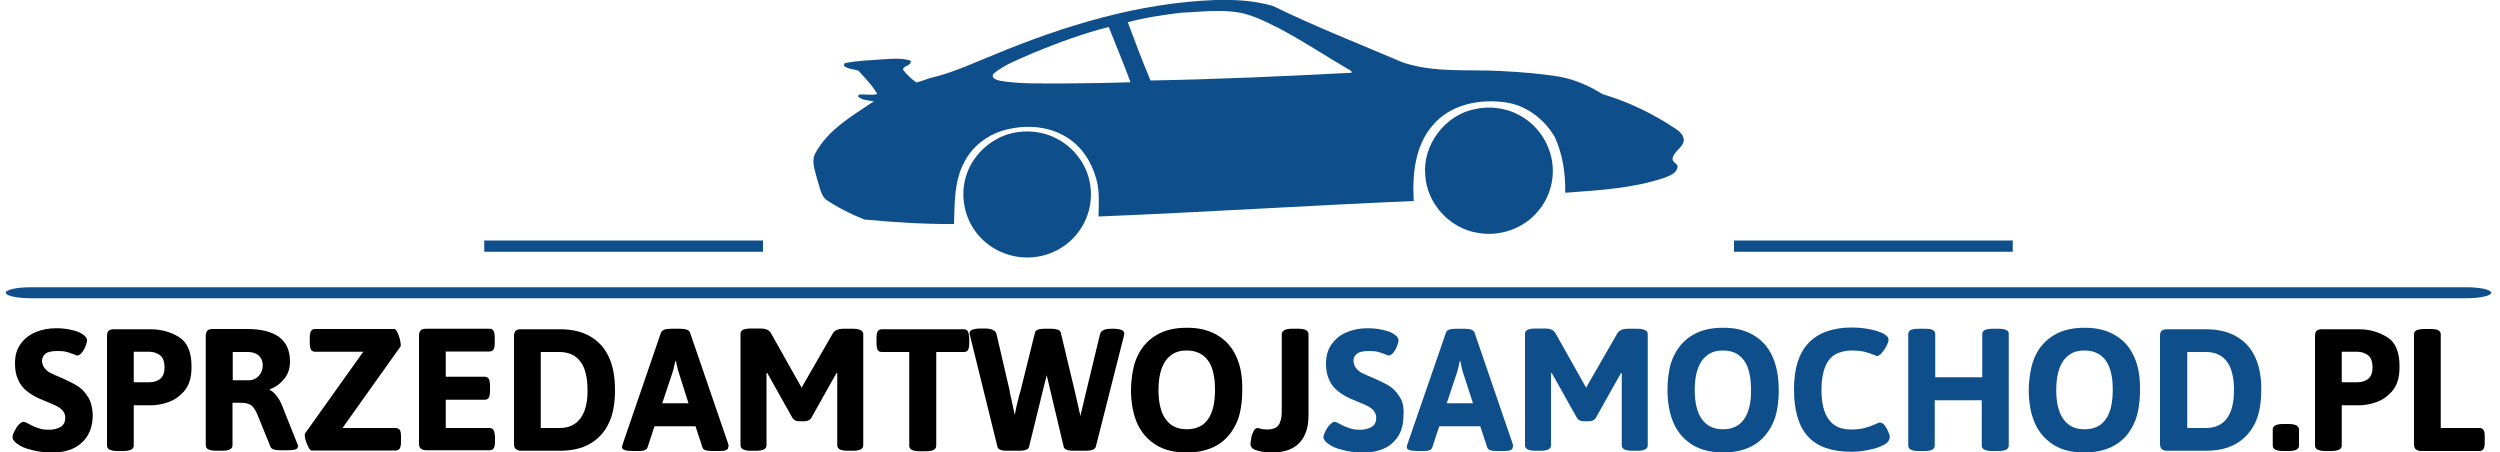 <?xml version="1.0" encoding="utf-8"?>
<!-- Generator: Adobe Illustrator 19.0.0, SVG Export Plug-In . SVG Version: 6.00 Build 0)  -->
<svg version="1.1" id="icon-0" xmlns:svgjs="http://svgjs.dev/svgjs"
	 xmlns="http://www.w3.org/2000/svg" xmlns:xlink="http://www.w3.org/1999/xlink" x="0px" y="0px" viewBox="79 207.3 1000 181"
	 style="enable-background:new 79 207.3 1000 181;" xml:space="preserve">
<style type="text/css">
	.st3{fill:#0e4f8b;}
	.st1{fill:#0e4f8b;}
	.st2{fill:none;}
	.st0{fill:#000000;}
</style>
<path id="i_x24_-0" class="st3" d="M91.2,322.2h974.4c5.5,0,9.9,1,9.9,2.2l0,0c0,1.2-4.5,2.2-9.9,2.2H91.2c-5.5,0-9.9-1-9.9-2.2l0,0
	C81.2,323.2,85.7,322.2,91.2,322.2z"/>
<path class="st0" d="M114,365.8c-1.2-1.9-2.6-3.3-4.3-4.3c-1.7-1-3.8-2-6.4-3.2c-1.8-0.7-3.1-1.3-4.1-1.8c-1-0.5-1.8-1.2-2.4-2
	c-0.6-0.8-1-1.8-1-3c0-1,0.5-2,1.4-2.7c0.9-0.8,2.6-1.1,5-1.1c1.4,0,2.6,0.1,3.6,0.4c1,0.3,1.9,0.6,2.9,1c0.6,0.3,1,0.4,1.3,0.4
	c0.5,0,1.1-0.4,1.7-1.1c0.6-0.7,1.1-1.6,1.5-2.6c0.4-1,0.6-1.8,0.6-2.4c0-0.8-0.5-1.5-1.6-2.3c-1.1-0.8-2.6-1.4-4.5-1.8
	c-1.9-0.5-4-0.7-6.3-0.7c-2.9,0-5.5,0.5-8,1.5s-4.5,2.5-6.1,4.7c-1.6,2.1-2.3,4.7-2.3,7.9c0,2.6,0.4,4.8,1.3,6.6
	c0.8,1.8,1.9,3.2,3.3,4.3c1.3,1.1,2.9,2.1,4.8,3l3.1,1.3c1.8,0.7,3.1,1.3,4.1,1.8c1,0.5,1.8,1.1,2.5,1.9c0.7,0.8,1,1.7,1,2.7
	c0,1.8-0.6,3-1.9,3.8c-1.3,0.7-2.8,1.1-4.6,1.1c-1.6,0-3.1-0.2-4.4-0.7c-1.3-0.4-2.6-1-4-1.8c-0.9-0.5-1.5-0.7-1.8-0.7
	c-0.5,0-1.1,0.4-1.8,1.1c-0.7,0.7-1.3,1.6-1.8,2.6c-0.5,1-0.8,1.8-0.8,2.5c0,0.9,0.7,1.8,2,2.7c1.3,1,3.2,1.8,5.7,2.4
	c2.5,0.7,5.4,1,8.7,1c2.7,0,5.3-0.5,7.6-1.5c2.3-1,4.3-2.7,5.8-4.9c1.5-2.3,2.3-5.2,2.3-8.8C115.9,370,115.3,367.6,114,365.8z"/>
<path class="st0" d="M150.7,342.2c-3.3-2.1-7.2-3.2-11.5-3.2h-14.6c-1,0-1.7,0.2-2.1,0.6c-0.5,0.4-0.7,1.1-0.7,2.1v43.8
	c0,1.5,1.4,2.2,4.2,2.2h2.3c2.8,0,4.2-0.7,4.2-2.2v-16.1h7.3c1.9,0,4-0.4,6.4-1.2c2.4-0.8,4.6-2.3,6.5-4.5c1-1.1,1.7-2.5,2.2-4.1
	c0.5-1.6,0.7-3.4,0.7-5.4C155.7,348.3,154,344.3,150.7,342.2z M143,358.9c-1.2,0.9-2.6,1.3-4.3,1.3h-6.2v-12.2h6.2
	c1.6,0,3.1,0.5,4.3,1.4c1.2,0.9,1.8,2.5,1.8,4.8C144.8,356.4,144.2,358,143,358.9z"/>
<path class="st0" d="M198,385l-6.1-15.3c-0.6-1.5-1.3-2.9-2.3-4.1c-1-1.2-1.8-2-2.7-2.3v-0.3c2.5-0.9,4.4-2.4,5.9-4.3
	c1.5-1.9,2.2-4.2,2.2-6.8c0-8.7-5.8-13-17.3-13h-13.6c-1,0-1.7,0.2-2.1,0.6c-0.4,0.4-0.7,1.1-0.7,2.1v43.8c0,1.5,1.4,2.2,4.2,2.2
	h2.3c2.8,0,4.2-0.7,4.2-2.2v-17h2.7c1.5,0,2.6,0.1,3.5,0.4c0.9,0.3,1.5,0.7,2,1.3c0.5,0.6,1,1.4,1.5,2.4l5.5,13.5
	c0.4,1,1.7,1.4,4,1.4h2.8c1.4,0,2.4-0.1,3.1-0.3c0.7-0.2,1-0.6,1-1C198.4,386.1,198.3,385.6,198,385z M183.4,356.4
	c-0.5,0.9-1.1,1.6-2,2.2c-0.8,0.5-1.7,0.8-2.7,0.8h-6.6v-11.3h6.1c1.8,0,3.2,0.5,4.3,1.4c1,1,1.6,2.3,1.6,3.9
	C184.1,354.4,183.9,355.4,183.4,356.4z"/>
<path class="st0" d="M237.2,378.5H216l23.2-32.6c0.1-0.1,0.1-0.3,0.1-0.6c0-0.6-0.1-1.4-0.4-2.5c-0.3-1-0.6-1.9-1-2.7
	c-0.4-0.8-0.8-1.2-1.1-1.2H205c-0.7,0-1.3,0.3-1.6,0.8c-0.3,0.5-0.5,1.4-0.5,2.7v2.1c0,1.2,0.2,2.1,0.5,2.7c0.3,0.5,0.9,0.8,1.6,0.8
	h19.3L201,380.7c-0.1,0.3-0.1,0.5-0.1,0.7c0,0.6,0.1,1.4,0.5,2.4c0.3,1,0.7,1.9,1.1,2.6c0.4,0.8,0.8,1.1,1.2,1.1h33.6
	c0.7,0,1.3-0.3,1.6-0.8c0.3-0.5,0.5-1.4,0.5-2.7v-2.2c0-1.2-0.2-2.1-0.5-2.6C238.5,378.8,237.9,378.5,237.2,378.5z"/>
<path class="st0" d="M276.4,379.3c-0.3-0.5-0.9-0.8-1.6-0.8h-17.5v-11.3h15.6c0.7,0,1.3-0.3,1.6-0.8c0.3-0.6,0.5-1.4,0.5-2.7v-2.2
	c0-1.2-0.2-2.1-0.5-2.7c-0.3-0.5-0.9-0.8-1.6-0.8h-15.6v-10.1h17.5c0.7,0,1.3-0.3,1.6-0.8c0.3-0.5,0.5-1.4,0.5-2.7v-2.1
	c0-1.2-0.2-2.1-0.5-2.7c-0.3-0.5-0.8-0.8-1.6-0.8h-25.4c-1,0-1.7,0.2-2.1,0.6c-0.4,0.4-0.7,1.1-0.7,2.1v43.1c0,1,0.2,1.7,0.7,2.1
	c0.5,0.4,1.2,0.7,2.1,0.7h25.5c0.7,0,1.3-0.3,1.6-0.8c0.3-0.5,0.5-1.4,0.5-2.7v-2.2C276.9,380.7,276.7,379.9,276.4,379.3z"/>
<path class="st0" d="M322.5,350c-1.7-3.6-4.2-6.3-7.5-8.2c-3.3-1.9-7.3-2.8-12.1-2.8h-15.5c-1,0-1.7,0.2-2.1,0.6
	c-0.4,0.4-0.7,1.1-0.7,2.1v43.1c0,1,0.2,1.7,0.7,2.1c0.5,0.4,1.2,0.7,2.1,0.7h15.5c4.8,0,8.8-0.9,12.1-2.8c3.3-1.9,5.8-4.6,7.5-8.2
	c0.9-1.8,1.5-3.8,1.9-6c0.4-2.2,0.6-4.6,0.6-7.2C325,358.1,324.2,353.6,322.5,350z M311.2,374.6c-1.9,2.6-4.7,3.9-8.4,3.9h-7.5
	v-30.4h7.5c3.7,0,6.5,1.3,8.4,3.9c1,1.3,1.7,2.9,2.1,4.8c0.5,1.9,0.7,4.1,0.7,6.5C314.1,368.2,313.1,372,311.2,374.6z"/>
<path class="st0" d="M370.3,384.9L355,340.3c-0.4-1-1.7-1.5-4-1.5h-3.6c-2.3,0-3.6,0.5-4,1.5l-15.3,44.6c-0.2,0.6-0.3,1-0.3,1.3
	c0,1,1.4,1.5,4.3,1.5h2.7c1.8,0,2.9-0.5,3.2-1.4l2.8-8.5h16.4l2.8,8.5c0.1,0.5,0.6,0.9,1.2,1.1c0.7,0.2,1.5,0.3,2.6,0.3h3.1
	c1.2,0,2.1-0.1,2.6-0.4c0.5-0.2,0.8-0.6,0.8-1.2C370.5,385.9,370.5,385.5,370.3,384.9z M343.9,368.6l4.1-12.3
	c0.3-0.9,0.6-2.1,0.9-3.6l0.2-0.9h0.3c0.1,0.7,0.3,1.5,0.5,2.3c0.2,0.8,0.4,1.5,0.6,2.2l3.9,12.3H343.9z"/>
<path class="st0" d="M420.1,338.8h-3.6c-2.2,0-3.7,0.6-4.4,1.9l-11.8,20.5l-0.6,1.2l-0.6-1l-11.7-20.8c-0.7-1.3-2.1-1.9-4.3-1.9
	h-3.7c-1.4,0-2.5,0.2-3.2,0.5c-0.7,0.4-1,0.9-1,1.7v44.5c0,1.5,1.4,2.2,4.2,2.2h2c2.8,0,4.2-0.7,4.2-2.2v-28.8l0.3-0.1l10.1,18
	c0.3,0.4,0.7,0.8,1.1,1c0.4,0.2,1,0.3,1.6,0.3h2c1.2,0,2.2-0.4,2.8-1.3l10.1-18l0.3,0.1v28.8c0,1.5,1.4,2.2,4.2,2.2h2
	c2.8,0,4.2-0.7,4.2-2.2v-44.5C424.3,339.6,422.9,338.8,420.1,338.8z"/>
<path class="st0" d="M466.1,339.8c-0.3-0.5-0.9-0.8-1.6-0.8h-32.8c-0.7,0-1.3,0.3-1.6,0.8c-0.3,0.5-0.5,1.4-0.5,2.7v2.1
	c0,1.2,0.2,2.1,0.5,2.7c0.3,0.5,0.9,0.8,1.6,0.8h11v37.5c0,1.5,1.4,2.2,4.2,2.2h2.4c2.8,0,4.2-0.7,4.2-2.2v-37.5h11.1
	c0.7,0,1.3-0.3,1.6-0.8c0.3-0.5,0.5-1.4,0.5-2.7v-2.1C466.6,341.3,466.4,340.4,466.1,339.8z"/>
<path class="st0" d="M527.6,339.3c-0.7-0.3-1.8-0.5-3.2-0.5h-0.8c-2.7,0-4.3,0.7-4.6,2.2l-5.4,22.4l-1.3,5.5
	c-0.3,1.4-0.6,2.5-0.8,3.3s-0.3,1.3-0.3,1.6c-0.9-4.1-1.7-7.6-2.4-10.5l-5.5-23c-0.1-0.5-0.5-0.9-1.1-1.1c-0.6-0.2-1.5-0.4-2.7-0.4
	h-2.7c-1.1,0-2,0.1-2.7,0.4c-0.6,0.2-1,0.6-1.1,1.1l-5.7,23l-0.6,2.1c-0.9,3.4-1.5,6-1.8,7.9l-1.2-5.6c-0.6-2.5-0.9-4-0.9-4.4
	l-5.2-22.4c-0.4-1.4-1.9-2.2-4.6-2.2h-1.8c-1.5,0-2.5,0.2-3.3,0.5c-0.7,0.3-1.1,0.8-1.1,1.3c0,0.4,0,0.8,0.2,1l11,44.6
	c0.1,0.5,0.5,0.8,1.1,1.1c0.7,0.3,1.5,0.4,2.7,0.4h5c1,0,1.9-0.1,2.6-0.4c0.7-0.2,1.1-0.6,1.2-1.1l5.9-24l1.2-4.7l1.1,4.7l5.7,24
	c0.1,0.5,0.5,0.8,1.2,1.1c0.7,0.3,1.6,0.4,2.6,0.4h5.1c1,0,1.9-0.1,2.6-0.4c0.7-0.2,1.1-0.6,1.3-1.1l11.3-44.6c0-0.2,0-0.3,0.1-0.5
	c0-0.2,0-0.3,0-0.5C528.7,340.1,528.3,339.6,527.6,339.3z"/>
<path class="st0" d="M573.4,349.7c-1.7-3.7-4.3-6.5-7.6-8.4c-1.7-1-3.5-1.7-5.5-2.2c-2-0.5-4.2-0.7-6.6-0.7c-4.7,0-8.8,0.9-12.1,2.9
	c-3.3,1.9-5.8,4.7-7.6,8.4c-0.9,1.9-1.5,3.9-1.9,6.2c-0.4,2.3-0.7,4.7-0.7,7.4c0,5.3,0.9,9.9,2.6,13.6c1.7,3.7,4.3,6.5,7.6,8.5
	s7.4,2.9,12.1,2.9c4.8,0,8.8-1,12.1-2.9c3.3-1.9,5.8-4.8,7.6-8.5c0.9-1.8,1.5-3.9,1.9-6.2c0.4-2.3,0.6-4.7,0.6-7.4
	C576,358,575.2,353.4,573.4,349.7z M562.2,375c-1.9,2.7-4.7,4-8.5,4c-3.7,0-6.5-1.3-8.4-4c-1-1.3-1.7-3-2.2-5
	c-0.5-2-0.7-4.2-0.7-6.8c0-5.1,1-9,2.9-11.7c1-1.3,2.1-2.3,3.5-3c1.4-0.7,3-1,4.9-1c3.7,0,6.5,1.3,8.5,4c1,1.3,1.7,3,2.1,4.9
	c0.5,2,0.7,4.2,0.7,6.8C565,368.4,564.1,372.3,562.2,375z"/>
<path class="st0" d="M598.3,338.8h-2.5c-2.8,0-4.1,0.8-4.1,2.3v30.8c0,2.5-0.5,4.4-1.3,5.5c-0.9,1.1-2.4,1.7-4.5,1.7
	c-0.9,0-1.9-0.1-3-0.4c-0.5-0.1-0.8-0.2-0.9-0.2c-0.7,0.1-1.2,0.5-1.6,1.3c-0.4,0.8-0.8,1.8-0.9,2.8c-0.2,1-0.3,1.8-0.3,2.4
	c0,1.3,1,2.1,2.9,2.6c2,0.5,3.8,0.7,5.6,0.7c5,0,8.7-1.3,11.1-3.9c2.4-2.6,3.6-6.1,3.6-10.8v-32.5
	C602.4,339.5,601.1,338.8,598.3,338.8z"/>
<path class="st3
" d="M638.7,365.8c-1.2-1.9-2.6-3.3-4.3-4.3c-1.7-1-3.8-2-6.5-3.2c-1.8-0.7-3.1-1.3-4.1-1.8c-1-0.5-1.8-1.2-2.4-2
	c-0.6-0.8-1-1.8-1-3c0-1,0.5-2,1.4-2.7c0.9-0.8,2.6-1.1,5-1.1c1.4,0,2.6,0.1,3.6,0.4c1,0.3,1.9,0.6,2.9,1c0.6,0.3,1,0.4,1.3,0.4
	c0.5,0,1.1-0.4,1.7-1.1c0.6-0.7,1.1-1.6,1.5-2.6c0.4-1,0.6-1.8,0.6-2.4c0-0.8-0.5-1.5-1.6-2.3c-1.1-0.8-2.6-1.4-4.5-1.8
	c-1.9-0.5-4-0.7-6.4-0.7c-2.9,0-5.5,0.5-8,1.5s-4.5,2.5-6.1,4.7c-1.6,2.1-2.4,4.7-2.4,7.9c0,2.6,0.4,4.8,1.3,6.6
	c0.8,1.8,1.9,3.2,3.3,4.3c1.3,1.1,2.9,2.1,4.8,3l3.1,1.3c1.8,0.7,3.1,1.3,4.1,1.8c1,0.5,1.8,1.1,2.5,1.9c0.6,0.8,1,1.7,1,2.7
	c0,1.8-0.6,3-1.9,3.8c-1.3,0.7-2.8,1.1-4.6,1.1c-1.6,0-3.1-0.2-4.4-0.7c-1.3-0.4-2.6-1-4-1.8c-0.9-0.5-1.6-0.7-1.8-0.7
	c-0.5,0-1,0.4-1.8,1.1c-0.7,0.7-1.3,1.6-1.8,2.6c-0.5,1-0.8,1.8-0.8,2.5c0,0.9,0.7,1.8,2,2.7c1.3,1,3.2,1.8,5.7,2.4
	c2.5,0.7,5.4,1,8.7,1c2.7,0,5.3-0.5,7.6-1.5c2.4-1,4.3-2.7,5.8-4.9c1.5-2.3,2.2-5.2,2.2-8.8C640.6,370,640,367.6,638.7,365.8z"/>
<path class="st3
" d="M684.1,384.9l-15.3-44.6c-0.4-1-1.7-1.5-3.9-1.5h-3.6c-2.3,0-3.6,0.5-3.9,1.5L642,384.9c-0.2,0.6-0.3,1-0.3,1.3
	c0,1,1.4,1.5,4.3,1.5h2.7c1.9,0,2.9-0.5,3.2-1.4l2.8-8.5h16.4l2.8,8.5c0.2,0.5,0.6,0.9,1.2,1.1c0.7,0.2,1.5,0.3,2.6,0.3h3
	c1.2,0,2.1-0.1,2.6-0.4c0.5-0.2,0.8-0.6,0.8-1.2C684.3,385.9,684.3,385.5,684.1,384.9z M657.7,368.6l4.1-12.3
	c0.3-0.9,0.6-2.1,0.9-3.6l0.2-0.9h0.3c0.1,0.7,0.3,1.5,0.4,2.3c0.2,0.8,0.4,1.5,0.6,2.2l4,12.3H657.7z"/>
<path class="st3
" d="M733.9,338.8h-3.6c-2.2,0-3.7,0.6-4.4,1.9l-11.8,20.5l-0.6,1.2l-0.6-1l-11.7-20.8c-0.7-1.3-2.1-1.9-4.3-1.9
	h-3.7c-1.4,0-2.5,0.2-3.2,0.5c-0.7,0.4-1,0.9-1,1.7v44.5c0,1.5,1.4,2.2,4.2,2.2h2c2.8,0,4.2-0.7,4.2-2.2v-28.8l0.3-0.1l10.1,18
	c0.3,0.4,0.7,0.8,1.1,1c0.4,0.2,1,0.3,1.6,0.3h2c1.3,0,2.2-0.4,2.8-1.3l10.1-18l0.3,0.1v28.8c0,1.5,1.4,2.2,4.2,2.2h2
	c2.8,0,4.2-0.7,4.2-2.2v-44.5C738.1,339.6,736.7,338.8,733.9,338.8z"/>
<path class="st3
" d="M787.9,349.7c-1.7-3.7-4.3-6.5-7.6-8.4c-1.7-1-3.5-1.7-5.5-2.2c-2-0.5-4.2-0.7-6.6-0.7c-4.7,0-8.8,0.9-12.1,2.9
	c-3.3,1.9-5.8,4.7-7.6,8.4c-0.9,1.9-1.5,3.9-1.9,6.2c-0.4,2.3-0.6,4.7-0.6,7.4c0,5.3,0.9,9.9,2.6,13.6c1.7,3.7,4.3,6.5,7.6,8.5
	c3.3,1.9,7.4,2.9,12.1,2.9c4.8,0,8.8-1,12.1-2.9c3.3-1.9,5.8-4.8,7.6-8.5c0.9-1.8,1.5-3.9,1.9-6.2c0.4-2.3,0.6-4.7,0.6-7.4
	C790.5,358,789.6,353.4,787.9,349.7z M776.6,375c-1.9,2.7-4.7,4-8.4,4c-3.7,0-6.5-1.3-8.4-4c-1-1.3-1.7-3-2.2-5
	c-0.5-2-0.7-4.2-0.7-6.8c0-5.1,1-9,2.9-11.7c1-1.3,2.1-2.3,3.5-3c1.4-0.7,3-1,4.9-1c3.7,0,6.5,1.3,8.4,4c1,1.3,1.7,3,2.1,4.9
	c0.5,2,0.7,4.2,0.7,6.8C779.5,368.4,778.5,372.3,776.6,375z"/>
<path class="st3
" d="M834.4,380.2c-0.4-1-0.9-1.9-1.5-2.7c-0.6-0.8-1.3-1.2-2-1.2c-0.2,0-0.5,0.1-0.9,0.3c-0.4,0.2-0.6,0.3-0.7,0.3
	c-1.5,0.7-2.9,1.2-4.5,1.6c-1.5,0.4-3.3,0.6-5.4,0.6c-4,0-6.9-1.3-8.9-4c-1-1.3-1.7-3-2.2-5c-0.5-2-0.7-4.3-0.7-6.9
	c0-5.2,1-9.2,2.9-11.8c1-1.3,2.2-2.3,3.8-2.9c1.5-0.6,3.3-1,5.3-1c2.1,0,3.9,0.2,5.2,0.5c1.4,0.4,2.7,0.8,3.9,1.3
	c0.6,0.3,0.9,0.4,1.1,0.4c0.6,0,1.2-0.4,1.9-1.2c0.7-0.8,1.3-1.7,1.9-2.8c0.5-1,0.8-1.9,0.8-2.6c0-0.9-0.8-1.7-2.3-2.5
	c-1.5-0.7-3.4-1.3-5.7-1.7c-2.3-0.4-4.4-0.6-6.6-0.6c-7.7,0-13.5,2.1-17.4,6.2c-3.9,4.1-5.8,10.3-5.8,18.5c0,8.6,1.9,14.9,5.6,18.9
	c3.7,4.1,9.5,6.1,17.3,6.1c2.1,0,4.3-0.2,6.7-0.7c2.4-0.4,4.5-1.1,6.2-2c0.9-0.4,1.5-0.9,1.9-1.5s0.6-1.1,0.6-1.8
	C835,381.9,834.8,381.2,834.4,380.2z"/>
<path class="st3
" d="M878.5,338.8h-2.4c-1.4,0-2.5,0.2-3.2,0.5c-0.7,0.4-1,0.9-1,1.7v17.2h-18.8v-17.2c0-0.8-0.3-1.3-1-1.7
	c-0.7-0.4-1.7-0.5-3.2-0.5h-2.4c-1.4,0-2.5,0.2-3.2,0.5c-0.7,0.4-1,0.9-1,1.7v44.5c0,1.5,1.4,2.2,4.1,2.2h2.4c2.8,0,4.1-0.7,4.1-2.2
	v-18.1h18.8v18.1c0,1.5,1.4,2.2,4.2,2.2h2.4c2.8,0,4.2-0.7,4.2-2.2v-44.5C882.7,339.6,881.3,338.8,878.5,338.8z"/>
<path class="st3
" d="M932.5,349.7c-1.7-3.7-4.2-6.5-7.6-8.4c-1.7-1-3.5-1.7-5.5-2.2c-2-0.5-4.2-0.7-6.6-0.7c-4.7,0-8.8,0.9-12.1,2.9
	c-3.3,1.9-5.9,4.7-7.6,8.4c-0.9,1.9-1.5,3.9-1.9,6.2c-0.4,2.3-0.7,4.7-0.7,7.4c0,5.3,0.9,9.9,2.6,13.6c1.7,3.7,4.3,6.5,7.6,8.5
	s7.3,2.9,12.1,2.9c4.8,0,8.8-1,12.1-2.9s5.9-4.8,7.6-8.5c0.9-1.8,1.5-3.9,1.9-6.2c0.4-2.3,0.6-4.7,0.6-7.4
	C935.1,358,934.3,353.4,932.5,349.7z M921.3,375c-1.9,2.7-4.7,4-8.5,4c-3.7,0-6.5-1.3-8.4-4c-1-1.3-1.7-3-2.2-5
	c-0.5-2-0.7-4.2-0.7-6.8c0-5.1,1-9,2.9-11.7c1-1.3,2.1-2.3,3.5-3c1.4-0.7,3-1,4.9-1c3.7,0,6.5,1.3,8.5,4c0.9,1.3,1.7,3,2.1,4.9
	c0.5,2,0.7,4.2,0.7,6.8C924.1,368.4,923.2,372.3,921.3,375z"/>
<path class="st3
" d="M981,350c-1.7-3.6-4.2-6.3-7.6-8.2c-3.3-1.9-7.4-2.8-12.1-2.8h-15.5c-1,0-1.7,0.2-2.1,0.6
	c-0.5,0.4-0.7,1.1-0.7,2.1v43.1c0,1,0.2,1.7,0.7,2.1c0.4,0.4,1.1,0.7,2.1,0.7h15.5c4.8,0,8.8-0.9,12.1-2.8c3.3-1.9,5.8-4.6,7.6-8.2
	c1.7-3.6,2.5-8,2.5-13.3C983.6,358.1,982.7,353.6,981,350z M969.8,374.6c-1.9,2.6-4.7,3.9-8.4,3.9h-7.5v-30.4h7.5
	c3.7,0,6.5,1.3,8.4,3.9c1,1.3,1.7,2.9,2.1,4.8c0.5,1.9,0.7,4.1,0.7,6.5C972.6,368.2,971.7,372,969.8,374.6z"/>
<path class="st0" d="M997.6,377.5c-0.7-0.4-1.7-0.6-3.1-0.6h-2.2c-2.8,0-4.2,0.7-4.2,2.2v6.4c0,1.5,1.4,2.2,4.2,2.2h2.2
	c2.8,0,4.1-0.7,4.1-2.2v-6.4C998.6,378.4,998.2,377.8,997.6,377.5z"/>
<path class="st0" d="M1033.9,342.2c-3.3-2.1-7.1-3.2-11.5-3.2h-14.6c-1,0-1.7,0.2-2.1,0.6c-0.5,0.4-0.7,1.1-0.7,2.1v43.8
	c0,1.5,1.4,2.2,4.2,2.2h2.3c2.8,0,4.2-0.7,4.2-2.2v-16.1h7.3c1.9,0,4-0.4,6.4-1.2c2.4-0.8,4.6-2.3,6.5-4.5c1-1.1,1.7-2.5,2.2-4.1
	c0.5-1.6,0.7-3.4,0.7-5.4C1038.9,348.3,1037.3,344.3,1033.9,342.2z M1026.2,358.9c-1.2,0.9-2.6,1.3-4.3,1.3h-6.2v-12.2h6.2
	c1.6,0,3.1,0.5,4.3,1.4c1.2,0.9,1.8,2.5,1.8,4.8C1028,356.4,1027.4,358,1026.2,358.9z"/>
<path class="st0" d="M1072.4,379.3c-0.3-0.5-0.8-0.8-1.6-0.8h-15.5v-37.4c0-0.8-0.3-1.3-1-1.7c-0.7-0.4-1.7-0.5-3.2-0.5h-2.3
	c-1.4,0-2.5,0.2-3.2,0.5c-0.7,0.4-1,0.9-1,1.7v43.8c0,1,0.2,1.7,0.7,2.1c0.5,0.4,1.2,0.7,2.1,0.7h23.4c0.7,0,1.3-0.3,1.6-0.8
	c0.3-0.5,0.5-1.4,0.5-2.7v-2.2C1072.9,380.7,1072.8,379.9,1072.4,379.3z"/>
<g>
	<path class="st3
	" d="M476.6,229.2c28.2-11.7,58-20.8,88.7-21.9c7.7-0.2,15.5,0.2,22.9,2.4c17,8.3,34.6,15.2,52,22.6
		c12.6,4.2,26,2.7,39,3.4c7.9,0.4,15.9,1,23.7,2.3c6.1,1.1,11.9,3.7,17.2,7c10.3,3,20.1,7.8,29,13.7c1.5,1,3.1,2.3,3.4,4.2
		c0.2,3.3-3.8,4.6-4.4,7.6c-0.6,1.8,2.3,2.1,1.9,3.8c-0.5,2.4-3.2,3.3-5.2,4.1c-12.8,4.3-26.4,5-39.7,6c0.1-7.7-1-15.5-4.3-22.5
		c-4.1-6.9-11.2-12.4-19.3-13.6c-10.5-1.6-22.4,0.7-29.5,9.2c-7.1,8.3-8.1,19.8-7.5,30.2c-42,1.8-84.1,4.5-126.1,6.2
		c0.1-5,0.5-10.2-0.9-15.1c-1.9-6.9-6.1-13.3-12.3-16.9c-7.6-4.5-17-4.8-25.3-2.3c-6.4,2-12,6.4-15.1,12.4
		c-4.2,7.6-3.9,16.5-4.2,24.9c-12,0.1-24-0.7-35.9-1.8c-5.4-2.2-10.7-4.8-15.5-8.1c-2.1-2.2-2.4-5.4-3.4-8.2
		c-0.8-3.4-2.5-7.2-0.5-10.5c5.1-9.3,14.8-14.8,23.3-20.5c-2.1-0.2-4.7-0.5-6.3-1.8l0.1-0.8c2.5-0.4,5.1,0.4,7.5-0.3
		c-1.9-3.4-4.9-6.4-7.5-9.3c-1.9-0.7-4.1-0.6-5.8-1.9c0-0.3,0.1-0.8,0.2-1.1c5.2-1.1,10.5-1.2,15.8-1.6c3.6-0.2,7.3-0.6,10.7,0.6
		c0.3,2.2-3,1.8-3.1,3.6c1.5,1.9,3.3,3.7,5.4,5.1c2.7-0.7,5.2-1.9,7.9-2.4C461.4,235.8,468.9,232.3,476.6,229.2z M551.3,212.4
		c-7.1,0.9-14.3,1.9-21.2,3.8c2.9,7.8,5.9,15.6,9.1,23.3c26.8-0.5,53.7-1.7,80.5-3.1l-0.2-0.7c-9.8-5.7-19.2-12-29.3-17.3
		c-5.7-2.8-11.4-5.8-17.8-6.4C565.3,211.2,558.3,212.1,551.3,212.4z M492,228.6c-5.3,2.4-11.1,4.4-15.6,8.2
		c-1.2,1.8,1.4,2.5,2.6,2.8c8.1,1.4,16.3,1,24.5,1.1c9.2-0.1,18.4-0.2,27.7-0.5c-2.7-7.4-5.8-14.7-8.7-22.1
		C512.1,220.7,501.9,224.5,492,228.6z"/>
	<path class="st3
	" d="M669.2,250.9c6.5-1.4,13.6-0.2,19.1,3.4c6.5,4,10.9,11.2,11.7,18.8c0.7,6.7-1.4,13.6-5.8,18.7
		c-5.8,7-15.4,10.3-24.3,8.6c-11.1-1.8-20.1-11.7-20.8-22.9C647.9,265.3,657.1,253.1,669.2,250.9z"/>
	<path class="st3
	" d="M484,260.5c6-1.3,12.4-0.6,17.8,2.3c6.5,3.4,11.5,9.7,13,16.9c1.4,6.5,0.2,13.6-3.6,19.2
		c-4.2,6.5-11.5,10.7-19.1,11.3c-7.7,0.7-15.7-2.3-21-8c-5.8-6.1-8.1-15.2-6-23.3C467.3,269.9,475,262.6,484,260.5z"/>
</g>
<rect x="772.6" y="303.5" class="st3" width="111.5" height="4.5"/>
<rect x="272.7" y="303.5" class="st3" width="111.5" height="4.5"/>
<path class="st2" d="M81.3,207.3v180.9h994.3V207.3H81.3z M1026.2,358.9c-1.2,0.9-2.6,1.3-4.3,1.3h-6.2v-12.2h6.2
	c1.6,0,3.1,0.5,4.3,1.4c1.2,0.9,1.8,2.5,1.8,4.8C1028,356.4,1027.4,358,1026.2,358.9z M969.8,374.6c-1.9,2.6-4.7,3.9-8.4,3.9h-7.5
	v-30.4h7.5c3.7,0,6.5,1.3,8.4,3.9c1,1.3,1.7,2.9,2.1,4.8c0.5,1.9,0.7,4.1,0.7,6.5C972.6,368.2,971.7,372,969.8,374.6z M668.2,368.6
	h-10.4l4.1-12.3c0.3-0.9,0.6-2.1,0.9-3.6l0.2-0.9h0.3c0.1,0.7,0.3,1.5,0.4,2.3c0.2,0.8,0.4,1.5,0.6,2.2L668.2,368.6z M354.4,368.6
	h-10.4l4.1-12.3c0.3-0.9,0.6-2.1,0.9-3.6l0.2-0.9h0.3c0.1,0.7,0.3,1.5,0.5,2.3c0.2,0.8,0.4,1.5,0.6,2.2L354.4,368.6z M311.2,374.6
	c-1.9,2.6-4.7,3.9-8.4,3.9h-7.5v-30.4h7.5c3.7,0,6.5,1.3,8.4,3.9c1,1.3,1.7,2.9,2.1,4.8c0.5,1.9,0.7,4.1,0.7,6.5
	C314.1,368.2,313.1,372,311.2,374.6z M172.2,348.1h6.1c1.8,0,3.2,0.5,4.3,1.4c1,1,1.6,2.3,1.6,3.9c0,1.1-0.3,2.1-0.8,3
	c-0.5,0.9-1.1,1.6-2,2.2c-0.8,0.5-1.7,0.8-2.7,0.8h-6.6V348.1z M143,358.9c-1.2,0.9-2.6,1.3-4.3,1.3h-6.2v-12.2h6.2
	c1.6,0,3.1,0.5,4.3,1.4c1.2,0.9,1.8,2.5,1.8,4.8C144.8,356.4,144.2,358,143,358.9z M545.3,375c-1-1.3-1.7-3-2.2-5
	c-0.5-2-0.7-4.2-0.7-6.8c0-5.1,1-9,2.9-11.7c1-1.3,2.1-2.3,3.5-3c1.4-0.7,3-1,4.9-1c3.7,0,6.5,1.3,8.5,4c1,1.3,1.7,3,2.1,4.9
	c0.5,2,0.7,4.2,0.7,6.8c0,5.1-1,9-2.8,11.7c-1.9,2.7-4.7,4-8.5,4C550.1,379,547.3,377.7,545.3,375z M759.8,375c-1-1.3-1.7-3-2.2-5
	c-0.5-2-0.7-4.2-0.7-6.8c0-5.1,1-9,2.9-11.7c1-1.3,2.1-2.3,3.5-3c1.4-0.7,3-1,4.9-1c3.7,0,6.5,1.3,8.4,4c1,1.3,1.7,3,2.1,4.9
	c0.5,2,0.7,4.2,0.7,6.8c0,5.1-1,9-2.9,11.7c-1.9,2.7-4.7,4-8.4,4C764.5,379,761.8,377.7,759.8,375z M904.5,375c-1-1.3-1.7-3-2.2-5
	c-0.5-2-0.7-4.2-0.7-6.8c0-5.1,1-9,2.9-11.7c1-1.3,2.1-2.3,3.5-3c1.4-0.7,3-1,4.9-1c3.7,0,6.5,1.3,8.5,4c0.9,1.3,1.7,3,2.1,4.9
	c0.5,2,0.7,4.2,0.7,6.8c0,5.1-1,9-2.8,11.7c-1.9,2.7-4.7,4-8.5,4C909.2,379,906.4,377.7,904.5,375z"/>
</svg>
